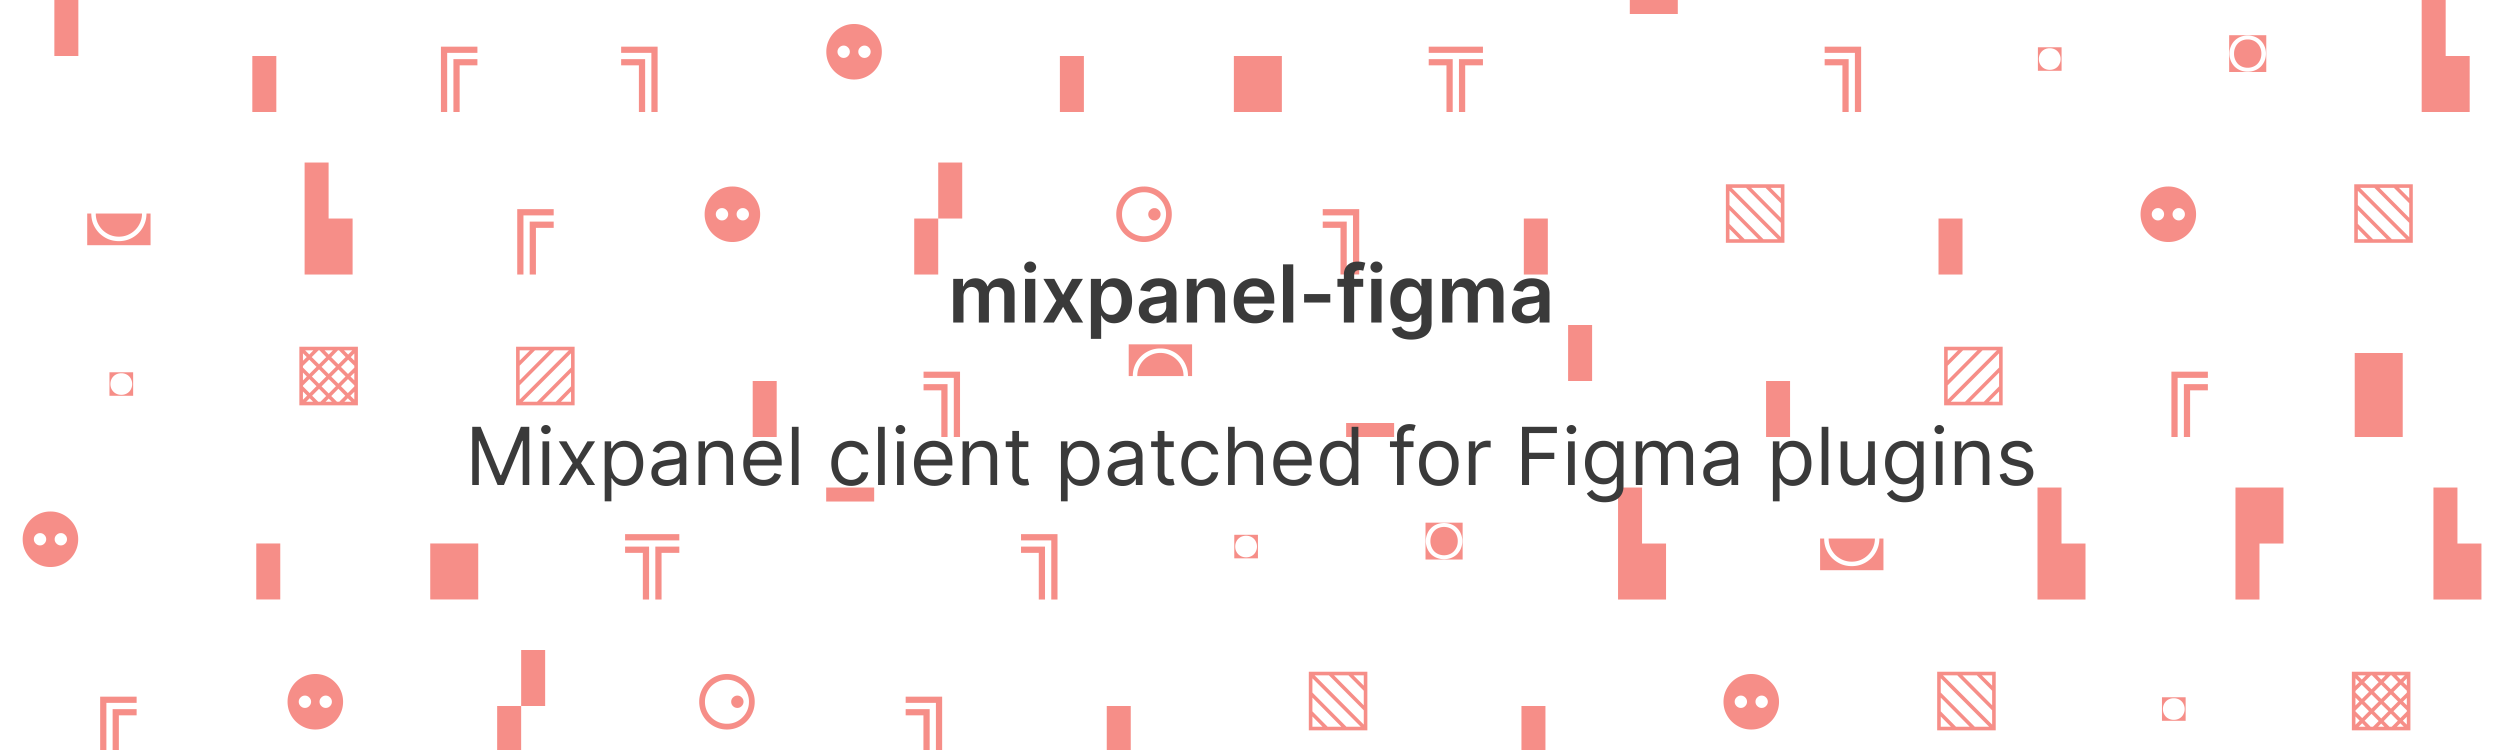 <svg width="1000" height="300" fill="none" xmlns="http://www.w3.org/2000/svg">
  <g clip-path="url(#clip0)">
    <path d="M48.755-101.68v-9.408h9.472v9.408h-9.472zm4.736-.384c.618 0 1.194-.107 1.728-.32a4.039 4.039 0 001.376-.896c.384-.384.682-.843.896-1.376a4.24 4.24 0 00.352-1.728 4.24 4.24 0 00-.352-1.728 4.047 4.047 0 00-.896-1.376 4.039 4.039 0 00-1.376-.896 4.616 4.616 0 00-1.728-.32c-.619 0-1.195.107-1.728.32a4.04 4.04 0 00-1.376.896 4.471 4.471 0 00-.928 1.376 4.608 4.608 0 00-.32 1.728c0 .619.106 1.195.32 1.728.234.533.544.992.928 1.376a4.04 4.04 0 001.376.896c.533.213 1.109.32 1.728.32zm71.763.864v-14.72h14.848v14.72h-14.848zm7.424-.128c1.067 0 2.048-.181 2.944-.544a6.853 6.853 0 002.304-1.504 7.297 7.297 0 001.504-2.304 7.596 7.596 0 00.544-2.88 7.357 7.357 0 00-.544-2.848 6.853 6.853 0 00-1.504-2.304 6.626 6.626 0 00-2.304-1.536c-.896-.363-1.877-.544-2.944-.544s-2.048.181-2.944.544a6.626 6.626 0 00-2.304 1.536 6.853 6.853 0 00-1.504 2.304 7.357 7.357 0 00-.544 2.848c0 1.024.181 1.984.544 2.88a7.297 7.297 0 001.504 2.304 6.853 6.853 0 002.304 1.504c.896.363 1.877.544 2.944.544zm0-1.568a5.82 5.82 0 01-2.208-.416 5.33 5.33 0 01-1.728-1.152 5.92 5.92 0 01-1.12-1.792 6.238 6.238 0 01-.416-2.304c0-.832.139-1.589.416-2.272a5.447 5.447 0 011.12-1.792 5.099 5.099 0 011.728-1.184 5.82 5.82 0 012.208-.416c.789 0 1.515.139 2.176.416a4.704 4.704 0 011.728 1.184 5.178 5.178 0 011.152 1.792c.277.683.416 1.44.416 2.272 0 .832-.139 1.6-.416 2.304a5.602 5.602 0 01-1.152 1.792 4.898 4.898 0 01-1.728 1.152 5.577 5.577 0 01-2.176.416zM202.266-85.2V-130h9.6v22.4h9.6v22.4h-19.2zm80.819-11.712v-12.672h1.632c0 1.536.277 2.976.832 4.32a11.608 11.608 0 002.368 3.52 11.608 11.608 0 003.52 2.368c1.344.555 2.784.832 4.32.832 1.536 0 2.965-.277 4.288-.832a11.117 11.117 0 003.52-2.368 10.894 10.894 0 002.368-3.52c.576-1.344.864-2.784.864-4.32h1.632v12.672h-25.344zm12.672-3.424a9.345 9.345 0 01-3.616-.704 9.945 9.945 0 01-2.944-1.984 9.945 9.945 0 01-1.984-2.944 9.345 9.345 0 01-.704-3.616h18.496a8.98 8.98 0 01-.736 3.616 9.19 9.19 0 01-1.984 2.944 9.421 9.421 0 01-2.944 1.984c-1.109.469-2.304.704-3.584.704zm74.29 15.136V-130h9.6v22.4h9.6v22.4h-19.2zm98.387-22.4h-9.6v22.4h-9.6V-130h19.2v22.4zm59.988 22.4V-130h9.6v22.4h9.6v22.4h-19.2zm99.635-23.648h-12.096V-85.2h-2.496v-26.144h14.592v2.496zm0 4.992h-7.104V-85.2h-2.496v-21.152h9.6v2.496zm71.476 5.664c-1.536 0-2.976-.288-4.32-.864a11.608 11.608 0 01-3.52-2.368 11.233 11.233 0 01-2.4-3.552c-.576-1.344-.864-2.784-.864-4.32 0-1.536.288-2.965.864-4.288a11.501 11.501 0 012.368-3.552 11.233 11.233 0 013.552-2.4c1.344-.576 2.784-.864 4.32-.864a10.866 10.866 0 017.84 3.264 10.866 10.866 0 013.264 7.84c0 1.536-.288 2.976-.864 4.32a10.806 10.806 0 01-2.368 3.552 11.117 11.117 0 01-3.52 2.368c-1.344.576-2.795.864-4.352.864zm-4.16-8.64c.683 0 1.259-.245 1.728-.736.491-.491.736-1.067.736-1.728 0-.683-.245-1.259-.736-1.728a2.296 2.296 0 00-1.728-.736c-.661 0-1.237.245-1.728.736a2.296 2.296 0 00-.736 1.728c0 .661.245 1.237.736 1.728.491.491 1.067.736 1.728.736zm8.32 0c.683 0 1.259-.245 1.728-.736.491-.491.736-1.067.736-1.728 0-.683-.245-1.259-.736-1.728a2.296 2.296 0 00-1.728-.736c-.661 0-1.237.245-1.728.736a2.296 2.296 0 00-.736 1.728c0 .661.245 1.237.736 1.728.491.491 1.067.736 1.728.736zM781.866-130h9.6v22.4h-9.6V-130zm-9.6 22.4h9.6v22.4h-9.6v-22.4zm91.923 9.408c-1.536 0-2.976-.288-4.32-.864a11.608 11.608 0 01-3.52-2.368 11.233 11.233 0 01-2.4-3.552c-.576-1.344-.864-2.784-.864-4.32 0-1.536.288-2.965.864-4.288a11.501 11.501 0 012.368-3.552 11.233 11.233 0 013.552-2.4c1.344-.576 2.784-.864 4.32-.864a10.866 10.866 0 017.84 3.264 10.866 10.866 0 013.264 7.84c0 1.536-.288 2.976-.864 4.32a11.233 11.233 0 01-2.4 3.552 11.117 11.117 0 01-3.52 2.368c-1.344.576-2.784.864-4.32.864zm0-2.304c1.237 0 2.389-.224 3.456-.672a8.759 8.759 0 002.784-1.92 8.816 8.816 0 001.888-2.784 8.753 8.753 0 00.672-3.424 8.493 8.493 0 00-.704-3.456 8.348 8.348 0 00-1.888-2.784 8.711 8.711 0 00-2.816-1.888c-1.045-.448-2.176-.672-3.392-.672a8.493 8.493 0 00-3.456.704 8.711 8.711 0 00-2.816 1.888 8.988 8.988 0 00-1.856 2.816c-.448 1.045-.672 2.176-.672 3.392 0 1.237.224 2.389.672 3.456a9.153 9.153 0 001.92 2.816 9.102 9.102 0 002.784 1.856 8.753 8.753 0 003.424.672zm4.16-6.336a2.421 2.421 0 01-1.728-.704 2.4 2.4 0 01-.736-1.76c0-.683.245-1.259.736-1.728.491-.491 1.067-.736 1.728-.736.683 0 1.259.245 1.728.736.491.469.736 1.045.736 1.728 0 .661-.245 1.237-.736 1.728a2.296 2.296 0 01-1.728.736zM950.266-85.2h-2.496v-23.648h-12.096v-2.496h14.592V-85.2zm-4.992 0h-2.496v-18.656h-7.104v-2.496h9.6V-85.2zm-913.243 65v-22.4h9.6v22.4h-9.6zm80.82-12.672v-23.424h23.424v23.424h-23.424zm21.984-2.304v-5.696l-13.92-13.984h-5.728l19.648 19.68zm0-7.712v-5.824l-6.112-6.144h-5.76l11.872 11.968zm0-7.872v-4.096h-4.096l4.096 4.096zm-6.944 16.448h5.728l-19.328-19.36v5.696l13.6 13.664zm-7.52 0h5.472L114.291-45.96v5.504l6.08 6.144zm-6.08 0h4.032l-4.032-4.096v4.096zM197.906-20.2v-22.4h9.6v22.4h-9.6zm91.924-12.992c-1.536 0-2.976-.288-4.32-.864a11.614 11.614 0 01-3.52-2.368 11.233 11.233 0 01-2.4-3.552c-.576-1.344-.864-2.784-.864-4.32 0-1.536.288-2.965.864-4.288a11.501 11.501 0 012.368-3.552 11.233 11.233 0 013.552-2.4c1.344-.576 2.784-.864 4.32-.864a10.866 10.866 0 017.84 3.264 10.863 10.863 0 012.4 3.52c.576 1.344.864 2.784.864 4.32 0 1.536-.288 2.976-.864 4.32a10.806 10.806 0 01-2.368 3.552 11.122 11.122 0 01-3.52 2.368c-1.344.576-2.795.864-4.352.864zm-4.16-8.64a2.3 2.3 0 001.728-.736c.49-.49.736-1.067.736-1.728a2.3 2.3 0 00-.736-1.728 2.3 2.3 0 00-1.728-.736c-.662 0-1.238.245-1.728.736a2.297 2.297 0 00-.736 1.728c0 .661.245 1.237.736 1.728.49.49 1.066.736 1.728.736zm8.32 0a2.3 2.3 0 001.728-.736c.49-.49.736-1.067.736-1.728a2.3 2.3 0 00-.736-1.728 2.3 2.3 0 00-1.728-.736c-.662 0-1.238.245-1.728.736a2.297 2.297 0 00-.736 1.728c0 .661.245 1.237.736 1.728.49.49 1.066.736 1.728.736zm70.205 8.96v-23.424h23.424v23.424h-23.424zm21.984-2.304v-5.696l-13.92-13.984h-5.728l19.648 19.68zm0-7.712v-5.824l-6.112-6.144h-5.76l11.872 11.968zm0-7.872v-4.096h-4.096l4.096 4.096zm-6.944 16.448h5.728l-19.328-19.36v5.696l13.6 13.664zm-7.52 0h5.472L365.635-45.96v5.504l6.08 6.144zm-6.08 0h4.032l-4.032-4.096v4.096zm88.479-2.368v-9.408h9.472v9.408h-9.472zm4.736-.384c.619 0 1.195-.107 1.728-.32a4.047 4.047 0 001.376-.896 4.04 4.04 0 00.896-1.376c.235-.533.352-1.11.352-1.728 0-.619-.117-1.195-.352-1.728a4.04 4.04 0 00-.896-1.376 4.047 4.047 0 00-1.376-.896 4.608 4.608 0 00-1.728-.32c-.619 0-1.195.107-1.728.32a4.047 4.047 0 00-1.376.896 4.473 4.473 0 00-.928 1.376 4.616 4.616 0 00-.32 1.728c0 .619.107 1.195.32 1.728.235.533.544.992.928 1.376.384.384.843.683 1.376.896.533.213 1.109.32 1.728.32zm71.22 4.192v-23.424h23.424v23.424H530.07zm11.744-20.288l1.664-1.696h-3.296l1.632 1.696zm-3.872 3.872l2.848-2.848-2.656-2.72h-.416l-2.688 2.688 2.912 2.88zm-3.904-3.904l1.632-1.664h-3.264l1.632 1.664zm11.648 3.904l2.88-2.88-2.624-2.688h-.448l-2.656 2.72 2.848 2.848zm3.904-3.904l1.632-1.664h-3.264l1.632 1.664zm-18.08 2.496l1.504-1.472-1.504-1.504v2.976zm20.544-.064v-2.848l-1.408 1.44 1.408 1.408zm-17.984 5.344l2.848-2.848-2.88-2.848-2.528 2.496v.64l2.56 2.56zm15.456 0l2.528-2.496v-.8l-2.464-2.4-2.88 2.88 2.816 2.816zm-7.712 0l2.88-2.848-2.88-2.848-2.848 2.848 2.848 2.848zm-3.872 3.872l2.848-2.848-2.848-2.848-2.848 2.848 2.848 2.848zm7.744 0l2.848-2.848-2.848-2.816-2.848 2.848 2.848 2.816zm-14.176-1.28l1.536-1.568-1.536-1.568v3.136zm20.544-.064v-2.976l-1.504 1.472 1.504 1.504zm-17.856 5.12l2.72-2.752-2.848-2.848-2.56 2.592v.32l2.688 2.688zm15.264 0l2.592-2.624v-.48l-2.528-2.496-2.816 2.848 2.752 2.752zm-7.648.16l2.88-2.912-2.88-2.816-2.848 2.88 2.848 2.848zm3.296 3.296h.928l2.4-2.4-2.752-2.784-2.848 2.912 2.272 2.272zm-7.52 0h.928l2.272-2.272-2.848-2.88-2.752 2.752 2.4 2.4zm-6.08-.8l1.664-1.632-1.664-1.664v3.296zm20.544-.064v-3.104l-1.568 1.568 1.568 1.536zm-3.968.864h2.752l-1.376-1.376-1.376 1.376zm-15.264 0h2.72l-1.344-1.376-1.376 1.376zm7.744 0h2.496l-1.248-1.248-1.248 1.248zm76.191 1.44v-23.424h23.424v23.424h-23.424zm1.44-10.016l11.872-11.968h-5.76l-6.112 6.144v5.824zm0 7.712l19.648-19.68h-5.728l-13.92 13.984v5.696zm0-15.584l4.096-4.096h-4.096v4.096zm1.216 16.448h5.728l13.6-13.664v-5.696l-19.328 19.36zm7.776 0h5.472l6.08-6.144v-5.504l-11.552 11.648zm7.52 0h4.032v-4.096l-4.032 4.096zM711.413-20.2v-22.4h9.6v22.4h-9.6zm82.931 0h-2.496v-23.648h-12.096v-2.496h14.592V-20.2zm-4.992 0h-2.496v-18.656h-7.104v-2.496h9.6V-20.2zm72.468-24.384v-12.672h25.344v12.672h-1.632c0-1.536-.288-2.965-.864-4.288a10.458 10.458 0 00-2.368-3.52 10.457 10.457 0 00-3.52-2.368c-1.323-.576-2.752-.864-4.288-.864-1.536 0-2.976.288-4.32.864a10.889 10.889 0 00-3.52 2.368 11.113 11.113 0 00-2.368 3.52c-.555 1.323-.832 2.752-.832 4.288h-1.632zm3.424 0c0-1.28.234-2.475.704-3.584a9.408 9.408 0 011.984-2.944 9.179 9.179 0 012.944-1.984 8.982 8.982 0 013.616-.736c1.28 0 2.474.245 3.584.736a8.753 8.753 0 012.944 1.984 8.76 8.76 0 011.984 2.944 8.77 8.77 0 01.736 3.584h-18.496zM948.781-20.2v-5.6h19.2v5.6h-19.2zM21.741 22.4V0h9.6v22.4h-9.6zm79.187 22.4V22.4h9.6v22.4h-9.6zm90.036-23.648h-12.096V44.8h-2.496V18.656h14.592v2.496zm0 4.992h-7.104V44.8h-2.496V23.648h9.6v2.496zM263.047 44.8h-2.496V21.152h-12.096v-2.496h14.592V44.8zm-4.992 0h-2.496V26.144h-7.104v-2.496h9.6V44.8zm83.572-12.992c-1.536 0-2.976-.288-4.32-.864a11.614 11.614 0 01-3.52-2.368 11.233 11.233 0 01-2.4-3.552c-.576-1.344-.864-2.784-.864-4.32 0-1.536.288-2.965.864-4.288a11.501 11.501 0 012.368-3.552 11.233 11.233 0 013.552-2.4c1.344-.576 2.784-.864 4.32-.864a10.866 10.866 0 017.84 3.264 10.863 10.863 0 012.4 3.52c.576 1.344.864 2.784.864 4.32 0 1.536-.288 2.976-.864 4.32a10.806 10.806 0 01-2.368 3.552 11.122 11.122 0 01-3.52 2.368c-1.344.576-2.795.864-4.352.864zm-4.16-8.64a2.3 2.3 0 001.728-.736c.49-.49.736-1.067.736-1.728a2.3 2.3 0 00-.736-1.728 2.3 2.3 0 00-1.728-.736c-.662 0-1.238.245-1.728.736a2.297 2.297 0 00-.736 1.728c0 .661.245 1.237.736 1.728.49.49 1.066.736 1.728.736zm8.32 0a2.3 2.3 0 001.728-.736c.49-.49.736-1.067.736-1.728a2.3 2.3 0 00-.736-1.728 2.3 2.3 0 00-1.728-.736c-.662 0-1.238.245-1.728.736a2.297 2.297 0 00-.736 1.728c0 .661.245 1.237.736 1.728.49.49 1.066.736 1.728.736zM423.959 44.8V22.4h9.6v22.4h-9.6zm69.588 0V22.4h19.2v22.4h-19.2zm77.939-23.648v-2.496h21.696v2.496h-21.696zm21.696 4.992h-7.104V44.8h-2.496V23.648h9.6v2.496zM581.086 44.8h-2.496V26.144h-7.104v-2.496h9.6V44.8zm70.836-39.2V0h19.2v5.6h-19.2zm92.531 39.2h-2.496V21.152h-12.096v-2.496h14.592V44.8zm-4.992 0h-2.496V26.144h-7.104v-2.496h9.6V44.8zm75.7-16.48v-9.408h9.472v9.408h-9.472zm4.736-.384c.619 0 1.195-.107 1.728-.32a4.047 4.047 0 001.376-.896 4.04 4.04 0 00.896-1.376c.235-.533.352-1.11.352-1.728 0-.619-.117-1.195-.352-1.728a4.04 4.04 0 00-.896-1.376 4.047 4.047 0 00-1.376-.896 4.608 4.608 0 00-1.728-.32c-.619 0-1.195.107-1.728.32a4.047 4.047 0 00-1.376.896 4.473 4.473 0 00-.928 1.376 4.616 4.616 0 00-.32 1.728c0 .619.107 1.195.32 1.728.235.533.544.992.928 1.376.384.384.843.683 1.376.896.533.213 1.109.32 1.728.32zm71.763.864V14.08h14.848V28.8H891.66zm7.424-.128c1.067 0 2.048-.181 2.944-.544a6.849 6.849 0 002.304-1.504 7.287 7.287 0 001.504-2.304 7.596 7.596 0 00.544-2.88 7.356 7.356 0 00-.544-2.848 6.838 6.838 0 00-1.504-2.304 6.618 6.618 0 00-2.304-1.536c-.896-.363-1.877-.544-2.944-.544-1.066 0-2.048.181-2.944.544a6.618 6.618 0 00-2.304 1.536 6.853 6.853 0 00-1.504 2.304 7.375 7.375 0 00-.544 2.848c0 1.024.182 1.984.544 2.88a7.304 7.304 0 001.504 2.304 6.849 6.849 0 002.304 1.504c.896.363 1.878.544 2.944.544zm0-1.568a5.813 5.813 0 01-2.208-.416 5.339 5.339 0 01-1.728-1.152 5.943 5.943 0 01-1.12-1.792 6.238 6.238 0 01-.416-2.304c0-.832.139-1.59.416-2.272a5.46 5.46 0 011.12-1.792 5.103 5.103 0 011.728-1.184 5.813 5.813 0 012.208-.416c.79 0 1.515.139 2.176.416a4.707 4.707 0 011.728 1.184c.491.49.875 1.088 1.152 1.792.278.683.416 1.44.416 2.272 0 .832-.138 1.6-.416 2.304a5.606 5.606 0 01-1.152 1.792 4.906 4.906 0 01-1.728 1.152 5.568 5.568 0 01-2.176.416zM968.672 44.8V0h9.6v22.4h9.6v22.4h-19.2zM34.882 98.088V85.416h1.632c0 1.536.277 2.976.832 4.32a11.618 11.618 0 002.368 3.52 11.618 11.618 0 003.52 2.368c1.344.555 2.784.832 4.32.832 1.536 0 2.965-.277 4.288-.832a11.118 11.118 0 003.52-2.368 10.892 10.892 0 002.368-3.52c.576-1.344.864-2.784.864-4.32h1.632v12.672H34.882zm12.672-3.424a9.338 9.338 0 01-3.616-.704 9.94 9.94 0 01-2.944-1.984 9.94 9.94 0 01-1.984-2.944 9.338 9.338 0 01-.704-3.616h18.496a8.98 8.98 0 01-.736 3.616 9.19 9.19 0 01-1.984 2.944 9.42 9.42 0 01-2.944 1.984c-1.11.47-2.304.704-3.584.704zm74.29 15.136V65h9.6v22.4h9.6v22.4h-19.2zm99.635-23.648h-12.096V109.8h-2.496V83.656h14.592v2.496zm0 4.992h-7.104V109.8h-2.496V88.648h9.6v2.496zm71.476 5.664c-1.536 0-2.976-.288-4.32-.864a11.614 11.614 0 01-3.52-2.368 11.233 11.233 0 01-2.4-3.552c-.576-1.344-.864-2.784-.864-4.32 0-1.536.288-2.965.864-4.288a11.501 11.501 0 012.368-3.552 11.233 11.233 0 013.552-2.4c1.344-.576 2.784-.864 4.32-.864a10.866 10.866 0 017.84 3.264 10.863 10.863 0 012.4 3.52c.576 1.344.864 2.784.864 4.32 0 1.536-.288 2.976-.864 4.32a10.806 10.806 0 01-2.368 3.552 11.122 11.122 0 01-3.52 2.368c-1.344.576-2.795.864-4.352.864zm-4.16-8.64a2.3 2.3 0 001.728-.736c.49-.49.736-1.067.736-1.728a2.3 2.3 0 00-.736-1.728 2.3 2.3 0 00-1.728-.736c-.662 0-1.238.245-1.728.736a2.297 2.297 0 00-.736 1.728c0 .661.245 1.237.736 1.728.49.49 1.066.736 1.728.736zm8.32 0a2.3 2.3 0 001.728-.736c.49-.49.736-1.067.736-1.728a2.3 2.3 0 00-.736-1.728 2.3 2.3 0 00-1.728-.736c-.662 0-1.238.245-1.728.736a2.297 2.297 0 00-.736 1.728c0 .661.245 1.237.736 1.728.49.49 1.066.736 1.728.736zM375.288 65h9.6v22.4h-9.6V65zm-9.6 22.4h9.6v22.4h-9.6V87.4zm91.923 9.408c-1.536 0-2.976-.288-4.32-.864a11.614 11.614 0 01-3.52-2.368 11.233 11.233 0 01-2.4-3.552c-.576-1.344-.864-2.784-.864-4.32 0-1.536.288-2.965.864-4.288a11.501 11.501 0 012.368-3.552 11.233 11.233 0 013.552-2.4c1.344-.576 2.784-.864 4.32-.864a10.866 10.866 0 017.84 3.264 10.863 10.863 0 012.4 3.52c.576 1.344.864 2.784.864 4.32 0 1.536-.288 2.976-.864 4.32a11.233 11.233 0 01-2.4 3.552 11.122 11.122 0 01-3.52 2.368c-1.344.576-2.784.864-4.32.864zm0-2.304c1.237 0 2.389-.224 3.456-.672a8.768 8.768 0 002.784-1.92 8.81 8.81 0 001.888-2.784 8.752 8.752 0 00.672-3.424 8.49 8.49 0 00-.704-3.456 8.354 8.354 0 00-1.888-2.784 8.716 8.716 0 00-2.816-1.888c-1.045-.448-2.176-.672-3.392-.672a8.493 8.493 0 00-3.456.704 8.716 8.716 0 00-2.816 1.888 8.988 8.988 0 00-1.856 2.816c-.448 1.045-.672 2.176-.672 3.392 0 1.237.224 2.39.672 3.456a9.153 9.153 0 001.92 2.816 9.096 9.096 0 002.784 1.856 8.753 8.753 0 003.424.672zm4.16-6.336a2.42 2.42 0 01-1.728-.704 2.4 2.4 0 01-.736-1.76c0-.683.245-1.259.736-1.728.491-.49 1.067-.736 1.728-.736.683 0 1.259.245 1.728.736.491.47.736 1.045.736 1.728 0 .661-.245 1.237-.736 1.728a2.297 2.297 0 01-1.728.736zm81.917 21.632h-2.496V86.152h-12.096v-2.496h14.592V109.8zm-4.992 0H536.2V91.144h-7.104v-2.496h9.6V109.8zm70.835 0V87.4h9.6v22.4h-9.6zm80.82-12.672V73.704h23.424v23.424h-23.424zm21.984-2.304v-5.696l-13.92-13.984h-5.728l19.648 19.68zm0-7.712v-5.824l-6.112-6.144h-5.76l11.872 11.968zm0-7.872v-4.096h-4.096l4.096 4.096zm-6.944 16.448h5.728l-19.328-19.36v5.696l13.6 13.664zm-7.52 0h5.472L691.791 84.04v5.504l6.08 6.144zm-6.08 0h4.032l-4.032-4.096v4.096zm83.615 14.112V87.4h9.6v22.4h-9.6zm91.924-12.992c-1.536 0-2.976-.288-4.32-.864a11.614 11.614 0 01-3.52-2.368 11.233 11.233 0 01-2.4-3.552c-.576-1.344-.864-2.784-.864-4.32 0-1.536.288-2.965.864-4.288a11.501 11.501 0 012.368-3.552 11.233 11.233 0 013.552-2.4c1.344-.576 2.784-.864 4.32-.864a10.866 10.866 0 017.84 3.264 10.863 10.863 0 012.4 3.52c.576 1.344.864 2.784.864 4.32 0 1.536-.288 2.976-.864 4.32a10.806 10.806 0 01-2.368 3.552 11.122 11.122 0 01-3.52 2.368c-1.344.576-2.795.864-4.352.864zm-4.16-8.64a2.3 2.3 0 001.728-.736c.49-.49.736-1.067.736-1.728a2.3 2.3 0 00-.736-1.728 2.3 2.3 0 00-1.728-.736c-.662 0-1.238.245-1.728.736a2.297 2.297 0 00-.736 1.728c0 .661.245 1.237.736 1.728.49.49 1.066.736 1.728.736zm8.32 0a2.3 2.3 0 001.728-.736c.49-.49.736-1.067.736-1.728a2.3 2.3 0 00-.736-1.728 2.3 2.3 0 00-1.728-.736c-.662 0-1.238.245-1.728.736a2.297 2.297 0 00-.736 1.728c0 .661.245 1.237.736 1.728.49.49 1.066.736 1.728.736zm70.205 8.96V73.704h23.424v23.424h-23.424zm21.984-2.304v-5.696l-13.92-13.984h-5.728l19.648 19.68zm0-7.712v-5.824l-6.112-6.144h-5.76l11.872 11.968zm0-7.872v-4.096h-4.096l4.096 4.096zm-6.944 16.448h5.728l-19.328-19.36v5.696l13.6 13.664zm-7.52 0h5.472L943.135 84.04v5.504l6.08 6.144zm-6.08 0h4.032l-4.032-4.096v4.096zM43.785 158.32v-9.408h9.473v9.408h-9.472zm4.737-.384c.619 0 1.195-.107 1.728-.32a4.04 4.04 0 001.376-.896c.384-.384.683-.843.896-1.376a4.241 4.241 0 00.352-1.728c0-.619-.117-1.195-.352-1.728a4.049 4.049 0 00-.896-1.376 4.04 4.04 0 00-1.376-.896 4.617 4.617 0 00-1.728-.32c-.619 0-1.195.107-1.728.32a4.039 4.039 0 00-1.376.896 4.47 4.47 0 00-.928 1.376 4.606 4.606 0 00-.32 1.728c0 .619.106 1.195.32 1.728.234.533.544.992.928 1.376.384.384.843.683 1.376.896.533.213 1.11.32 1.728.32zm71.219 4.192v-23.424h23.424v23.424h-23.424zm11.744-20.288l1.664-1.696h-3.296l1.632 1.696zm-3.872 3.872l2.848-2.848-2.656-2.72h-.416l-2.688 2.688 2.912 2.88zm-3.904-3.904l1.632-1.664h-3.264l1.632 1.664zm11.648 3.904l2.88-2.88-2.624-2.688h-.448l-2.656 2.72 2.848 2.848zm3.904-3.904l1.632-1.664h-3.264l1.632 1.664zm-18.08 2.496l1.504-1.472-1.504-1.504v2.976zm20.544-.064v-2.848l-1.408 1.44 1.408 1.408zm-17.984 5.344l2.848-2.848-2.88-2.848-2.528 2.496v.64l2.56 2.56zm15.456 0l2.528-2.496v-.8l-2.464-2.4-2.88 2.88 2.816 2.816zm-7.712 0l2.88-2.848-2.88-2.848-2.848 2.848 2.848 2.848zm-3.872 3.872l2.848-2.848-2.848-2.848-2.848 2.848 2.848 2.848zm7.744 0l2.848-2.848-2.848-2.816-2.848 2.848 2.848 2.816zm-14.176-1.28l1.536-1.568-1.536-1.568v3.136zm20.544-.064v-2.976l-1.504 1.472 1.504 1.504zm-17.856 5.12l2.72-2.752-2.848-2.848-2.56 2.592v.32l2.688 2.688zm15.264 0l2.592-2.624v-.48l-2.528-2.496-2.816 2.848 2.752 2.752zm-7.648.16l2.88-2.912-2.88-2.816-2.848 2.88 2.848 2.848zm3.296 3.296h.928l2.4-2.4-2.752-2.784-2.848 2.912 2.272 2.272zm-7.52 0h.928l2.272-2.272-2.848-2.88-2.752 2.752 2.4 2.4zm-6.08-.8l1.664-1.632-1.664-1.664v3.296zm20.544-.064v-3.104l-1.568 1.568 1.568 1.536zm-3.968.864h2.752l-1.376-1.376-1.376 1.376zm-15.264 0h2.72l-1.344-1.376-1.376 1.376zm7.744 0h2.496l-1.248-1.248-1.248 1.248zm76.192 1.44v-23.424h23.424v23.424h-23.424zm1.44-10.016l11.872-11.968h-5.76l-6.112 6.144v5.824zm0 7.712l19.648-19.68h-5.728l-13.92 13.984v5.696zm0-15.584l4.096-4.096h-4.096v4.096zm1.216 16.448h5.728l13.6-13.664v-5.696l-19.328 19.36zm7.776 0h5.472l6.08-6.144v-5.504l-11.552 11.648zm7.52 0h4.032v-4.096l-4.032 4.096zm76.703 14.112v-22.4h9.6v22.4h-9.6zm82.932 0h-2.496v-23.648h-12.096v-2.496h14.592V174.8zm-4.992 0h-2.496v-18.656h-7.104v-2.496h9.6V174.8zm72.467-24.384v-12.672h25.344v12.672h-1.632c0-1.536-.288-2.965-.864-4.288a10.447 10.447 0 00-2.368-3.52 10.452 10.452 0 00-3.52-2.368c-1.322-.576-2.752-.864-4.288-.864-1.536 0-2.976.288-4.32.864a10.904 10.904 0 00-3.52 2.368 11.133 11.133 0 00-2.368 3.52c-.554 1.323-.832 2.752-.832 4.288h-1.632zm3.424 0c0-1.28.235-2.475.704-3.584a9.421 9.421 0 011.984-2.944 9.2 9.2 0 012.944-1.984 8.98 8.98 0 013.616-.736c1.28 0 2.475.245 3.584.736a8.743 8.743 0 012.944 1.984 8.729 8.729 0 011.984 2.944 8.753 8.753 0 01.736 3.584h-18.496zm83.538 24.384v-5.6h19.2v5.6h-19.2zm88.788-22.4V130h9.6v22.4h-9.6zm79.187 22.4v-22.4h9.6v22.4h-9.6zm71.22-12.672v-23.424h23.424v23.424h-23.424zm1.44-10.016l11.872-11.968h-5.76l-6.112 6.144v5.824zm0 7.712l19.648-19.68h-5.728l-13.92 13.984v5.696zm0-15.584l4.096-4.096h-4.096v4.096zm1.216 16.448h5.728l13.6-13.664v-5.696l-19.328 19.36zm7.776 0h5.472l6.08-6.144v-5.504l-11.552 11.648zm7.52 0h4.032v-4.096l-4.032 4.096zm87.551-9.536h-12.096V174.8h-2.496v-26.144h14.592v2.496zm0 4.992h-7.104V174.8h-2.496v-21.152h9.6v2.496zm58.74 18.656v-33.6h19.2v33.6h-19.2zM20.174 226.808c-1.537 0-2.976-.288-4.32-.864a11.612 11.612 0 01-3.52-2.368 11.233 11.233 0 01-2.4-3.552c-.576-1.344-.864-2.784-.864-4.32 0-1.536.287-2.965.864-4.288a11.507 11.507 0 012.368-3.552 11.233 11.233 0 013.552-2.4c1.344-.576 2.784-.864 4.32-.864a10.863 10.863 0 017.84 3.264 10.866 10.866 0 013.264 7.84c0 1.536-.288 2.976-.864 4.32a10.802 10.802 0 01-2.369 3.552 11.113 11.113 0 01-3.52 2.368c-1.343.576-2.794.864-4.351.864zm-4.16-8.64c.682 0 1.258-.245 1.727-.736.491-.491.736-1.067.736-1.728 0-.683-.245-1.259-.736-1.728a2.297 2.297 0 00-1.727-.736c-.662 0-1.238.245-1.728.736a2.297 2.297 0 00-.736 1.728c0 .661.245 1.237.736 1.728.49.491 1.066.736 1.728.736zm8.32 0c.682 0 1.258-.245 1.727-.736.491-.491.736-1.067.736-1.728 0-.683-.245-1.259-.736-1.728a2.297 2.297 0 00-1.727-.736c-.662 0-1.238.245-1.729.736a2.297 2.297 0 00-.736 1.728c0 .661.246 1.237.736 1.728.491.491 1.067.736 1.729.736zm78.172 21.632v-22.4h9.6v22.4h-9.6zm69.588 0v-22.4h19.2v22.4h-19.2zm77.939-23.648v-2.496h21.696v2.496h-21.696zm21.696 4.992h-7.104V239.8h-2.496v-21.152h9.6v2.496zM259.633 239.8h-2.496v-18.656h-7.104v-2.496h9.6V239.8zm70.836-39.2V195h19.2v5.6h-19.2zM423 239.8h-2.496v-23.648h-12.096v-2.496H423V239.8zm-4.992 0h-2.496v-18.656h-7.104v-2.496h9.6V239.8zm75.7-16.48v-9.408h9.472v9.408h-9.472zm4.736-.384c.618 0 1.194-.107 1.728-.32a4.043 4.043 0 001.376-.896c.384-.384.682-.843.896-1.376a4.251 4.251 0 00.352-1.728c0-.619-.118-1.195-.352-1.728a4.058 4.058 0 00-.896-1.376 4.043 4.043 0 00-1.376-.896 4.621 4.621 0 00-1.728-.32c-.619 0-1.195.107-1.728.32a4.033 4.033 0 00-1.376.896 4.459 4.459 0 00-.928 1.376 4.594 4.594 0 00-.32 1.728c0 .619.106 1.195.32 1.728.234.533.544.992.928 1.376.384.384.842.683 1.376.896.533.213 1.109.32 1.728.32zm71.763.864v-14.72h14.848v14.72h-14.848zm7.424-.128c1.067 0 2.048-.181 2.944-.544a6.853 6.853 0 002.304-1.504 7.28 7.28 0 001.504-2.304 7.596 7.596 0 00.544-2.88 7.357 7.357 0 00-.544-2.848 6.838 6.838 0 00-1.504-2.304 6.626 6.626 0 00-2.304-1.536c-.896-.363-1.877-.544-2.944-.544-1.066 0-2.048.181-2.944.544a6.626 6.626 0 00-2.304 1.536 6.853 6.853 0 00-1.504 2.304 7.376 7.376 0 00-.544 2.848c0 1.024.182 1.984.544 2.88a7.297 7.297 0 001.504 2.304 6.853 6.853 0 002.304 1.504c.896.363 1.878.544 2.944.544zm0-1.568a5.82 5.82 0 01-2.208-.416 5.33 5.33 0 01-1.728-1.152 5.939 5.939 0 01-1.12-1.792 6.238 6.238 0 01-.416-2.304c0-.832.139-1.589.416-2.272a5.463 5.463 0 011.12-1.792 5.099 5.099 0 011.728-1.184 5.82 5.82 0 012.208-.416c.79 0 1.515.139 2.176.416a4.704 4.704 0 011.728 1.184 5.178 5.178 0 011.152 1.792c.278.683.416 1.44.416 2.272 0 .832-.138 1.6-.416 2.304a5.602 5.602 0 01-1.152 1.792 4.898 4.898 0 01-1.728 1.152 5.574 5.574 0 01-2.176.416zm69.588 17.696V195h9.6v22.4h9.6v22.4h-19.2zm80.819-11.712v-12.672h1.632c0 1.536.278 2.976.832 4.32a11.627 11.627 0 002.368 3.52 11.62 11.62 0 003.52 2.368c1.344.555 2.784.832 4.32.832 1.536 0 2.966-.277 4.288-.832a11.106 11.106 0 003.52-2.368 10.878 10.878 0 002.368-3.52c.576-1.344.864-2.784.864-4.32h1.632v12.672h-25.344zm12.672-3.424a9.345 9.345 0 01-3.616-.704 9.958 9.958 0 01-2.944-1.984 9.945 9.945 0 01-1.984-2.944 9.345 9.345 0 01-.704-3.616h18.496a8.98 8.98 0 01-.736 3.616 9.173 9.173 0 01-1.984 2.944 9.421 9.421 0 01-2.944 1.984c-1.109.469-2.304.704-3.584.704zM815 239.8V195h9.6v22.4h9.6v22.4H815zm98.388-22.4h-9.6v22.4h-9.6V195h19.2v22.4zm59.987 22.4V195h9.6v22.4h9.6v22.4h-19.2zM54.651 281.152H42.555V304.8H40.06v-26.144h14.592v2.496zm0 4.992h-7.104V304.8h-2.496v-21.152h9.6v2.496zm71.476 5.664c-1.536 0-2.976-.288-4.32-.864a11.608 11.608 0 01-3.52-2.368 11.233 11.233 0 01-2.4-3.552c-.576-1.344-.864-2.784-.864-4.32 0-1.536.288-2.965.864-4.288a11.501 11.501 0 012.368-3.552 11.233 11.233 0 013.552-2.4c1.344-.576 2.784-.864 4.32-.864a10.866 10.866 0 017.84 3.264 10.866 10.866 0 013.264 7.84c0 1.536-.288 2.976-.864 4.32a10.806 10.806 0 01-2.368 3.552 11.117 11.117 0 01-3.52 2.368c-1.344.576-2.795.864-4.352.864zm-4.16-8.64c.682 0 1.258-.245 1.728-.736.49-.491.736-1.067.736-1.728a2.3 2.3 0 00-.736-1.728 2.299 2.299 0 00-1.728-.736c-.662 0-1.238.245-1.728.736a2.296 2.296 0 00-.736 1.728c0 .661.245 1.237.736 1.728.49.491 1.066.736 1.728.736zm8.32 0c.682 0 1.258-.245 1.728-.736.49-.491.736-1.067.736-1.728a2.3 2.3 0 00-.736-1.728 2.299 2.299 0 00-1.728-.736c-.662 0-1.238.245-1.728.736a2.296 2.296 0 00-.736 1.728c0 .661.245 1.237.736 1.728.49.491 1.066.736 1.728.736zM208.459 260h9.6v22.4h-9.6V260zm-9.6 22.4h9.6v22.4h-9.6v-22.4zm91.924 9.408c-1.536 0-2.976-.288-4.32-.864a11.608 11.608 0 01-3.52-2.368 11.233 11.233 0 01-2.4-3.552c-.576-1.344-.864-2.784-.864-4.32 0-1.536.288-2.965.864-4.288a11.501 11.501 0 012.368-3.552 11.233 11.233 0 013.552-2.4c1.344-.576 2.784-.864 4.32-.864a10.866 10.866 0 017.84 3.264 10.866 10.866 0 013.264 7.84c0 1.536-.288 2.976-.864 4.32a11.233 11.233 0 01-2.4 3.552 11.117 11.117 0 01-3.52 2.368c-1.344.576-2.784.864-4.32.864zm0-2.304c1.237 0 2.389-.224 3.456-.672a8.759 8.759 0 002.784-1.92 8.816 8.816 0 001.888-2.784 8.753 8.753 0 00.672-3.424 8.493 8.493 0 00-.704-3.456 8.348 8.348 0 00-1.888-2.784 8.711 8.711 0 00-2.816-1.888c-1.045-.448-2.176-.672-3.392-.672a8.493 8.493 0 00-3.456.704 8.711 8.711 0 00-2.816 1.888 8.988 8.988 0 00-1.856 2.816c-.448 1.045-.672 2.176-.672 3.392 0 1.237.224 2.389.672 3.456a9.153 9.153 0 001.92 2.816 9.102 9.102 0 002.784 1.856 8.753 8.753 0 003.424.672zm4.16-6.336a2.421 2.421 0 01-1.728-.704 2.4 2.4 0 01-.736-1.76c0-.683.245-1.259.736-1.728.491-.491 1.067-.736 1.728-.736.683 0 1.259.245 1.728.736.491.469.736 1.045.736 1.728 0 .661-.245 1.237-.736 1.728a2.296 2.296 0 01-1.728.736zM376.86 304.8h-2.496v-23.648h-12.096v-2.496h14.592V304.8zm-4.992 0h-2.496v-18.656h-7.104v-2.496h9.6V304.8zm70.835 0v-22.4h9.6v22.4h-9.6zm80.82-12.672v-23.424h23.424v23.424h-23.424zm21.984-2.304v-5.696l-13.92-13.984h-5.728l19.648 19.68zm0-7.712v-5.824l-6.112-6.144h-5.76l11.872 11.968zm0-7.872v-4.096h-4.096l4.096 4.096zm-6.944 16.448h5.728l-19.328-19.36v5.696l13.6 13.664zm-7.52 0h5.472l-11.552-11.648v5.504l6.08 6.144zm-6.08 0h4.032l-4.032-4.096v4.096zm83.615 14.112v-22.4h9.6v22.4h-9.6zm91.924-12.992c-1.536 0-2.976-.288-4.32-.864a11.608 11.608 0 01-3.52-2.368 11.233 11.233 0 01-2.4-3.552c-.576-1.344-.864-2.784-.864-4.32 0-1.536.288-2.965.864-4.288a11.501 11.501 0 012.368-3.552 11.233 11.233 0 013.552-2.4c1.344-.576 2.784-.864 4.32-.864a10.866 10.866 0 017.84 3.264 10.866 10.866 0 013.264 7.84c0 1.536-.288 2.976-.864 4.32a10.806 10.806 0 01-2.368 3.552 11.117 11.117 0 01-3.52 2.368c-1.344.576-2.795.864-4.352.864zm-4.16-8.64c.682 0 1.258-.245 1.728-.736.49-.491.736-1.067.736-1.728a2.3 2.3 0 00-.736-1.728 2.299 2.299 0 00-1.728-.736c-.662 0-1.238.245-1.728.736a2.296 2.296 0 00-.736 1.728c0 .661.245 1.237.736 1.728.49.491 1.066.736 1.728.736zm8.32 0c.682 0 1.258-.245 1.728-.736.49-.491.736-1.067.736-1.728a2.3 2.3 0 00-.736-1.728 2.299 2.299 0 00-1.728-.736c-.662 0-1.238.245-1.728.736a2.296 2.296 0 00-.736 1.728c0 .661.245 1.237.736 1.728.49.491 1.066.736 1.728.736zm70.204 8.96v-23.424h23.424v23.424h-23.424zm21.984-2.304v-5.696l-13.92-13.984h-5.728l19.648 19.68zm0-7.712v-5.824l-6.112-6.144h-5.76l11.872 11.968zm0-7.872v-4.096h-4.096l4.096 4.096zm-6.944 16.448h5.728l-19.328-19.36v5.696l13.6 13.664zm-7.52 0h5.472l-11.552-11.648v5.504l6.08 6.144zm-6.08 0h4.032l-4.032-4.096v4.096zm88.48-2.368v-9.408h9.472v9.408h-9.472zm4.736-.384c.619 0 1.195-.107 1.728-.32a4.043 4.043 0 001.376-.896c.384-.384.683-.843.896-1.376a4.235 4.235 0 00.352-1.728c0-.619-.117-1.195-.352-1.728a4.043 4.043 0 00-.896-1.376 4.043 4.043 0 00-1.376-.896 4.614 4.614 0 00-1.728-.32c-.619 0-1.195.107-1.728.32a4.043 4.043 0 00-1.376.896 4.476 4.476 0 00-.928 1.376 4.614 4.614 0 00-.32 1.728c0 .619.107 1.195.32 1.728.235.533.544.992.928 1.376.384.384.843.683 1.376.896.533.213 1.109.32 1.728.32zm71.219 4.192v-23.424h23.424v23.424h-23.424zm11.744-20.288l1.664-1.696h-3.296l1.632 1.696zm-3.872 3.872l2.848-2.848-2.656-2.72h-.416l-2.688 2.688 2.912 2.88zm-3.904-3.904l1.632-1.664h-3.264l1.632 1.664zm11.648 3.904l2.88-2.88-2.624-2.688h-.448l-2.656 2.72 2.848 2.848zm3.904-3.904l1.632-1.664h-3.264l1.632 1.664zm-18.08 2.496l1.504-1.472-1.504-1.504v2.976zm20.544-.064v-2.848l-1.408 1.44 1.408 1.408zm-17.984 5.344l2.848-2.848-2.88-2.848-2.528 2.496v.64l2.56 2.56zm15.456 0l2.528-2.496v-.8l-2.464-2.4-2.88 2.88 2.816 2.816zm-7.712 0l2.88-2.848-2.88-2.848-2.848 2.848 2.848 2.848zm-3.872 3.872l2.848-2.848-2.848-2.848-2.848 2.848 2.848 2.848zm7.744 0l2.848-2.848-2.848-2.816-2.848 2.848 2.848 2.816zm-14.176-1.28l1.536-1.568-1.536-1.568v3.136zm20.544-.064v-2.976l-1.504 1.472 1.504 1.504zm-17.856 5.12l2.72-2.752-2.848-2.848-2.56 2.592v.32l2.688 2.688zm15.264 0l2.592-2.624v-.48l-2.528-2.496-2.816 2.848 2.752 2.752zm-7.648.16l2.88-2.912-2.88-2.816-2.848 2.88 2.848 2.848zm3.296 3.296h.928l2.4-2.4-2.752-2.784-2.848 2.912 2.272 2.272zm-7.52 0h.928l2.272-2.272-2.848-2.88-2.752 2.752 2.4 2.4zm-6.08-.8l1.664-1.632-1.664-1.664v3.296zm20.544-.064v-3.104l-1.568 1.568 1.568 1.536zm-3.968.864h2.752l-1.376-1.376-1.376 1.376zm-15.264 0h2.72l-1.344-1.376-1.376 1.376zm7.744 0h2.496l-1.248-1.248-1.248 1.248zm-462.949 66.44v-23.424h23.424v23.424h-23.424zm1.44-10.016l11.872-11.968h-5.76l-6.112 6.144v5.824zm0 7.712l19.648-19.68h-5.728l-13.92 13.984v5.696zm0-15.584l4.096-4.096h-4.096v4.096zm1.216 16.448h5.728l13.6-13.664v-5.696l-19.328 19.36zm7.776 0h5.472l6.08-6.144v-5.504l-11.552 11.648zm7.52 0h4.032v-4.096l-4.032 4.096z" fill="#F68E88"/>
    <path d="M381.286 129h4.113v-10.614c0-2.147 1.432-3.602 3.205-3.602 1.738 0 2.932 1.171 2.932 2.966V129h4.034v-10.886c0-1.966 1.17-3.33 3.159-3.33 1.659 0 2.977.977 2.977 3.136V129h4.125v-11.716c0-3.898-2.25-5.966-5.455-5.966-2.534 0-4.465 1.25-5.238 3.193h-.182c-.67-1.977-2.364-3.193-4.716-3.193-2.341 0-4.091 1.205-4.818 3.193h-.205v-2.966h-3.931V129zm28.718 0h4.114v-17.455h-4.114V129zm2.068-19.932c1.307 0 2.375-1 2.375-2.227 0-1.239-1.068-2.239-2.375-2.239-1.318 0-2.386 1-2.386 2.239 0 1.227 1.068 2.227 2.386 2.227zm9.64 2.477h-4.364l5.182 8.728-5.318 8.727h4.363l3.659-6.284 3.694 6.284h4.329l-5.352-8.727 5.261-8.728h-4.352l-3.58 6.444-3.522-6.444zm14.636 24h4.114v-9.295h.17c.648 1.273 2 3.057 5 3.057 4.114 0 7.193-3.262 7.193-9.012 0-5.818-3.17-8.977-7.204-8.977-3.08 0-4.364 1.852-4.989 3.114h-.239v-2.887h-4.045v24zm4.034-15.272c0-3.387 1.455-5.58 4.102-5.58 2.739 0 4.148 2.33 4.148 5.58 0 3.272-1.432 5.659-4.148 5.659-2.625 0-4.102-2.273-4.102-5.659zm20.989 9.079c2.738 0 4.375-1.284 5.125-2.75h.136V129h3.955v-11.682c0-4.613-3.762-6-7.091-6-3.671 0-6.489 1.637-7.398 4.818l3.841.546c.409-1.193 1.568-2.216 3.579-2.216 1.91 0 2.955.977 2.955 2.693v.068c0 1.182-1.239 1.239-4.318 1.568-3.387.364-6.625 1.375-6.625 5.307 0 3.432 2.511 5.25 5.841 5.25zm1.068-3.022c-1.716 0-2.943-.785-2.943-2.296 0-1.579 1.375-2.239 3.216-2.5 1.079-.148 3.238-.42 3.772-.852v2.057c0 1.943-1.568 3.591-4.045 3.591zm16.398-7.557c0-2.523 1.522-3.978 3.693-3.978 2.125 0 3.398 1.398 3.398 3.728V129h4.113v-11.114c.012-4.181-2.375-6.568-5.977-6.568-2.614 0-4.409 1.25-5.205 3.193h-.204v-2.966h-3.932V129h4.114v-10.227zm23.113 10.568c4.068 0 6.864-1.989 7.591-5.023l-3.841-.432c-.557 1.478-1.92 2.25-3.693 2.25-2.659 0-4.42-1.75-4.454-4.738h12.159v-1.262c0-6.125-3.682-8.818-7.978-8.818-5 0-8.261 3.671-8.261 9.057 0 5.477 3.216 8.966 8.477 8.966zm-4.386-10.716c.125-2.227 1.773-4.102 4.227-4.102 2.364 0 3.955 1.727 3.977 4.102h-8.204zm19.741-12.898h-4.113V129h4.113v-23.273zm14.81 11.887h-10.477V121h10.477v-3.386zm13.168-6.069h-3.625v-1.375c0-1.363.568-2.125 2.102-2.125.648 0 1.193.148 1.534.25l.83-3.181c-.535-.182-1.705-.478-3.125-.478-3.035 0-5.455 1.739-5.455 5.262v1.647h-2.58v3.182h2.58V129h4.114v-14.273h3.625v-3.182zM548.504 129h4.114v-17.455h-4.114V129zm2.068-19.932c1.307 0 2.375-1 2.375-2.227 0-1.239-1.068-2.239-2.375-2.239-1.318 0-2.386 1-2.386 2.239 0 1.227 1.068 2.227 2.386 2.227zm13.867 26.773c4.716 0 8.193-2.159 8.193-6.557v-17.739h-4.057v2.887h-.227c-.625-1.262-1.932-3.114-5.011-3.114-4.034 0-7.205 3.159-7.205 8.898 0 5.693 3.171 8.534 7.193 8.534 2.989 0 4.387-1.602 5.023-2.886h.205v3.306c0 2.5-1.705 3.557-4.046 3.557-2.477 0-3.568-1.17-4.068-2.125l-3.705.898c.75 2.375 3.262 4.341 7.705 4.341zm.034-10.318c-2.716 0-4.148-2.114-4.148-5.33 0-3.17 1.409-5.5 4.148-5.5 2.648 0 4.102 2.193 4.102 5.5 0 3.33-1.477 5.33-4.102 5.33zM576.848 129h4.114v-10.614c0-2.147 1.431-3.602 3.204-3.602 1.739 0 2.932 1.171 2.932 2.966V129h4.034v-10.886c0-1.966 1.171-3.33 3.159-3.33 1.659 0 2.977.977 2.977 3.136V129h4.125v-11.716c0-3.898-2.25-5.966-5.454-5.966-2.534 0-4.466 1.25-5.239 3.193h-.182c-.67-1.977-2.363-3.193-4.715-3.193-2.341 0-4.091 1.205-4.819 3.193h-.204v-2.966h-3.932V129zm33.741.352c2.739 0 4.375-1.284 5.125-2.75h.137V129h3.954v-11.682c0-4.613-3.761-6-7.091-6-3.67 0-6.488 1.637-7.397 4.818l3.841.546c.409-1.193 1.568-2.216 3.579-2.216 1.909 0 2.955.977 2.955 2.693v.068c0 1.182-1.239 1.239-4.318 1.568-3.387.364-6.625 1.375-6.625 5.307 0 3.432 2.511 5.25 5.84 5.25zm1.069-3.022c-1.716 0-2.944-.785-2.944-2.296 0-1.579 1.375-2.239 3.216-2.5 1.08-.148 3.239-.42 3.773-.852v2.057c0 1.943-1.568 3.591-4.045 3.591zm-422.762 44.397V194h2.637v-17.682h.227L199.033 194h2.545l7.273-17.682h.227V194h2.636v-23.273h-3.363l-7.909 19.318h-.273l-7.909-19.318h-3.364zM217.001 194h2.682v-17.455h-2.682V194zm1.364-20.364c1.046 0 1.909-.818 1.909-1.818s-.863-1.818-1.909-1.818c-1.045 0-1.909.818-1.909 1.818s.864 1.818 1.909 1.818zm8.23 2.909h-3.091l5.546 8.728-5.546 8.727h3.091l4.182-6.773 4.182 6.773h3.091l-5.637-8.727 5.637-8.728h-3.091l-4.182 7.137-4.182-7.137zm15.281 24h2.682v-9.227h.228c.59.955 1.727 3.046 5.09 3.046 4.364 0 7.41-3.5 7.41-9.046 0-5.5-3.046-9-7.455-9-3.409 0-4.455 2.091-5.045 3h-.319v-2.773h-2.591v24zm2.637-15.272c0-3.909 1.727-6.546 5-6.546 3.409 0 5.091 2.864 5.091 6.546 0 3.727-1.728 6.682-5.091 6.682-3.227 0-5-2.728-5-6.682zm22 9.136c3.045 0 4.636-1.636 5.182-2.773h.136V194h2.682v-11.5c0-5.545-4.227-6.182-6.455-6.182-2.636 0-5.636.909-7 4.091l2.546.909c.591-1.273 1.988-2.636 4.545-2.636 2.466 0 3.682 1.307 3.682 3.545v.091c0 1.296-1.318 1.182-4.5 1.591-3.239.421-6.773 1.136-6.773 5.136 0 3.41 2.637 5.364 5.955 5.364zm.409-2.409c-2.136 0-3.682-.955-3.682-2.818 0-2.046 1.864-2.682 3.955-2.955 1.136-.136 4.181-.454 4.636-1v2.455c0 2.182-1.727 4.318-4.909 4.318zm15.167-8.5c0-3.045 1.887-4.773 4.455-4.773 2.489 0 4 1.625 4 4.364V194h2.682v-11.091c0-4.454-2.375-6.591-5.909-6.591-2.637 0-4.273 1.182-5.091 2.955h-.227v-2.728h-2.591V194h2.681v-10.5zm23.356 10.864c3.545 0 6.136-1.773 6.954-4.409l-2.591-.728c-.682 1.818-2.261 2.728-4.363 2.728-3.148 0-5.319-2.035-5.444-5.773h12.671v-1.137c0-6.5-3.864-8.727-7.5-8.727-4.727 0-7.864 3.727-7.864 9.091 0 5.364 3.091 8.955 8.137 8.955zm-5.444-10.5c.182-2.716 2.103-5.137 5.171-5.137 2.909 0 4.773 2.182 4.773 5.137h-9.944zm19.432-13.137h-2.682V194h2.682v-23.273zm21.003 23.637c3.864 0 6.409-2.364 6.864-5.455h-2.682c-.5 1.909-2.091 3.046-4.182 3.046-3.182 0-5.227-2.637-5.227-6.682 0-3.955 2.091-6.546 5.227-6.546 2.364 0 3.773 1.455 4.182 3.046h2.682c-.455-3.273-3.228-5.455-6.909-5.455-4.728 0-7.864 3.727-7.864 9.046 0 5.227 3 9 7.909 9zm13.466-23.637h-2.682V194h2.682v-23.273zM358.814 194h2.682v-17.455h-2.682V194zm1.364-20.364c1.045 0 1.909-.818 1.909-1.818s-.864-1.818-1.909-1.818c-1.046 0-1.91.818-1.91 1.818s.864 1.818 1.91 1.818zm13.548 20.728c3.545 0 6.136-1.773 6.954-4.409l-2.591-.728c-.681 1.818-2.261 2.728-4.363 2.728-3.148 0-5.318-2.035-5.443-5.773h12.67v-1.137c0-6.5-3.864-8.727-7.5-8.727-4.727 0-7.864 3.727-7.864 9.091 0 5.364 3.091 8.955 8.137 8.955zm-5.443-10.5c.181-2.716 2.102-5.137 5.17-5.137 2.909 0 4.773 2.182 4.773 5.137h-9.943zm19.431-.364c0-3.045 1.887-4.773 4.455-4.773 2.489 0 4 1.625 4 4.364V194h2.682v-11.091c0-4.454-2.375-6.591-5.909-6.591-2.637 0-4.273 1.182-5.091 2.955h-.227v-2.728h-2.591V194h2.681v-10.5zm23.628-6.955h-3.727v-4.181h-2.682v4.181h-2.636v2.273h2.636v10.909c0 3.046 2.455 4.5 4.728 4.5 1 0 1.636-.182 2-.318l-.546-2.409c-.227.045-.591.136-1.182.136-1.182 0-2.318-.363-2.318-2.636v-10.182h3.727v-2.273zm13.034 24h2.682v-9.227h.228c.59.955 1.727 3.046 5.09 3.046 4.364 0 7.41-3.5 7.41-9.046 0-5.5-3.046-9-7.455-9-3.409 0-4.455 2.091-5.045 3h-.319v-2.773h-2.591v24zm2.637-15.272c0-3.909 1.727-6.546 5-6.546 3.409 0 5.091 2.864 5.091 6.546 0 3.727-1.728 6.682-5.091 6.682-3.227 0-5-2.728-5-6.682zm22 9.136c3.045 0 4.636-1.636 5.182-2.773h.136V194h2.682v-11.5c0-5.545-4.227-6.182-6.455-6.182-2.636 0-5.636.909-7 4.091l2.546.909c.591-1.273 1.988-2.636 4.545-2.636 2.466 0 3.682 1.307 3.682 3.545v.091c0 1.296-1.318 1.182-4.5 1.591-3.239.421-6.773 1.136-6.773 5.136 0 3.41 2.637 5.364 5.955 5.364zm.409-2.409c-2.136 0-3.682-.955-3.682-2.818 0-2.046 1.864-2.682 3.955-2.955 1.136-.136 4.181-.454 4.636-1v2.455c0 2.182-1.727 4.318-4.909 4.318zm20.077-15.455h-3.728v-4.181h-2.682v4.181h-2.636v2.273h2.636v10.909c0 3.046 2.455 4.5 4.728 4.5 1 0 1.636-.182 2-.318l-.546-2.409c-.227.045-.591.136-1.182.136-1.181 0-2.318-.363-2.318-2.636v-10.182h3.728v-2.273zm10.937 17.819c3.864 0 6.409-2.364 6.864-5.455h-2.682c-.5 1.909-2.091 3.046-4.182 3.046-3.182 0-5.227-2.637-5.227-6.682 0-3.955 2.091-6.546 5.227-6.546 2.364 0 3.773 1.455 4.182 3.046h2.682c-.455-3.273-3.228-5.455-6.909-5.455-4.728 0-7.864 3.727-7.864 9.046 0 5.227 3 9 7.909 9zm13.466-10.864c0-3.045 1.943-4.773 4.591-4.773 2.523 0 4.045 1.591 4.045 4.364V194h2.682v-11.091c0-4.489-2.386-6.591-5.954-6.591-2.75 0-4.319 1.148-5.137 2.955h-.227v-8.546h-2.682V194h2.682v-10.5zm23.543 10.864c3.545 0 6.136-1.773 6.954-4.409l-2.591-.728c-.682 1.818-2.261 2.728-4.363 2.728-3.148 0-5.319-2.035-5.444-5.773h12.671v-1.137c0-6.5-3.864-8.727-7.5-8.727-4.727 0-7.864 3.727-7.864 9.091 0 5.364 3.091 8.955 8.137 8.955zm-5.444-10.5c.182-2.716 2.103-5.137 5.171-5.137 2.909 0 4.773 2.182 4.773 5.137h-9.944zm23.341 10.5c3.364 0 4.5-2.091 5.091-3.046h.318V194h2.591v-23.273h-2.681v8.591h-.228c-.591-.909-1.636-3-5.045-3-4.409 0-7.455 3.5-7.455 9 0 5.546 3.046 9.046 7.409 9.046zm.364-2.409c-3.364 0-5.091-2.955-5.091-6.682 0-3.682 1.682-6.546 5.091-6.546 3.273 0 5 2.637 5 6.546 0 3.954-1.773 6.682-5 6.682zm29.693-15.41h-3.909v-1.772c0-1.728.727-2.637 2.5-2.637.773 0 1.227.182 1.5.273l.773-2.318c-.409-.182-1.227-.455-2.546-.455-2.5 0-4.909 1.5-4.909 4.5v2.409h-2.818v2.273h2.818V194h2.682v-15.182h3.909v-2.273zm10.131 17.819c4.727 0 7.909-3.591 7.909-9 0-5.455-3.182-9.046-7.909-9.046s-7.909 3.591-7.909 9.046c0 5.409 3.182 9 7.909 9zm0-2.409c-3.591 0-5.227-3.091-5.227-6.591s1.636-6.637 5.227-6.637 5.227 3.137 5.227 6.637c0 3.5-1.636 6.591-5.227 6.591zM587.533 194h2.681v-11.045c0-2.364 1.864-4.091 4.41-4.091.715 0 1.454.136 1.636.181v-2.727a25.53 25.53 0 00-1.409-.045c-2.091 0-3.909 1.182-4.546 2.909h-.181v-2.637h-2.591V194zm21.27 0h2.818v-10.409h10.091v-2.5h-10.091v-7.864h11.136v-2.5h-13.954V194zm18.417 0h2.682v-17.455h-2.682V194zm1.364-20.364c1.045 0 1.909-.818 1.909-1.818s-.864-1.818-1.909-1.818c-1.046 0-1.909.818-1.909 1.818s.863 1.818 1.909 1.818zm13.275 27.273c4.182 0 7.546-1.909 7.546-6.409v-17.955h-2.591v2.773h-.273c-.591-.909-1.682-3-5.091-3-4.409 0-7.454 3.5-7.454 8.864 0 5.454 3.182 8.545 7.409 8.545 3.409 0 4.5-2 5.091-2.954h.227v3.545c0 2.909-2.045 4.227-4.864 4.227-3.17 0-4.284-1.67-5-2.636l-2.136 1.5c1.091 1.83 3.239 3.5 7.136 3.5zm-.091-9.591c-3.363 0-5.09-2.545-5.09-6.182 0-3.545 1.681-6.409 5.09-6.409 3.273 0 5 2.637 5 6.409 0 3.864-1.772 6.182-5 6.182zM654.314 194h2.682v-10.909c0-2.557 1.863-4.364 3.954-4.364 2.034 0 3.455 1.33 3.455 3.318V194h2.727v-11.364c0-2.25 1.409-3.909 3.864-3.909 1.909 0 3.545 1.012 3.545 3.591V194h2.682v-11.682c0-4.102-2.205-6-5.318-6-2.5 0-4.33 1.148-5.227 2.955h-.182c-.864-1.864-2.387-2.955-4.682-2.955-2.273 0-3.955 1.091-4.682 2.955h-.227v-2.728h-2.591V194zm32.949.409c3.045 0 4.636-1.636 5.182-2.773h.136V194h2.682v-11.5c0-5.545-4.227-6.182-6.455-6.182-2.636 0-5.636.909-7 4.091l2.546.909c.591-1.273 1.988-2.636 4.545-2.636 2.466 0 3.682 1.307 3.682 3.545v.091c0 1.296-1.318 1.182-4.5 1.591-3.239.421-6.773 1.136-6.773 5.136 0 3.41 2.637 5.364 5.955 5.364zm.409-2.409c-2.136 0-3.682-.955-3.682-2.818 0-2.046 1.864-2.682 3.955-2.955 1.136-.136 4.181-.454 4.636-1v2.455c0 2.182-1.727 4.318-4.909 4.318zm21.486 8.545h2.681v-9.227h.228c.591.955 1.727 3.046 5.091 3.046 4.363 0 7.409-3.5 7.409-9.046 0-5.5-3.046-9-7.455-9-3.409 0-4.454 2.091-5.045 3h-.318v-2.773h-2.591v24zm2.636-15.272c0-3.909 1.727-6.546 5-6.546 3.409 0 5.091 2.864 5.091 6.546 0 3.727-1.727 6.682-5.091 6.682-3.227 0-5-2.728-5-6.682zm19.545-14.546h-2.681V194h2.681v-23.273zm15.912 16.137c0 3.272-2.5 4.772-4.5 4.772-2.227 0-3.818-1.636-3.818-4.181v-10.91h-2.682v11.091c0 4.455 2.364 6.591 5.637 6.591 2.636 0 4.363-1.409 5.182-3.182h.181V194h2.682v-17.455h-2.682v10.319zm14.64 14.045c4.181 0 7.545-1.909 7.545-6.409v-17.955h-2.591v2.773h-.273c-.59-.909-1.681-3-5.09-3-4.41 0-7.455 3.5-7.455 8.864 0 5.454 3.182 8.545 7.409 8.545 3.409 0 4.5-2 5.091-2.954h.227v3.545c0 2.909-2.045 4.227-4.863 4.227-3.171 0-4.284-1.67-5-2.636l-2.137 1.5c1.091 1.83 3.239 3.5 7.137 3.5zm-.091-9.591c-3.364 0-5.091-2.545-5.091-6.182 0-3.545 1.682-6.409 5.091-6.409 3.272 0 5 2.637 5 6.409 0 3.864-1.773 6.182-5 6.182zM774.345 194h2.682v-17.455h-2.682V194zm1.364-20.364c1.045 0 1.909-.818 1.909-1.818s-.864-1.818-1.909-1.818c-1.046 0-1.909.818-1.909 1.818s.863 1.818 1.909 1.818zm8.912 9.864c0-3.045 1.886-4.773 4.454-4.773 2.489 0 4 1.625 4 4.364V194h2.682v-11.091c0-4.454-2.375-6.591-5.909-6.591-2.636 0-4.273 1.182-5.091 2.955h-.227v-2.728h-2.591V194h2.682v-10.5zm28.4-3.045c-.841-2.478-2.727-4.137-6.182-4.137-3.681 0-6.409 2.091-6.409 5.046 0 2.409 1.432 4.022 4.637 4.772l2.909.682c1.761.409 2.591 1.25 2.591 2.455 0 1.5-1.591 2.727-4.091 2.727-2.193 0-3.568-.943-4.046-2.818l-2.545.636c.625 2.966 3.068 4.546 6.636 4.546 4.057 0 6.818-2.216 6.818-5.228 0-2.431-1.522-3.966-4.636-4.727l-2.591-.636c-2.068-.512-3-1.205-3-2.546 0-1.5 1.591-2.591 3.727-2.591 2.341 0 3.307 1.296 3.773 2.5l2.409-.681z" fill="#3A3A3A"/>
  </g>
  <defs>
    <clipPath id="clip0">
      <path fill="#fff" d="M0 0h1000v300H0z"/>
    </clipPath>
  </defs>
</svg>
